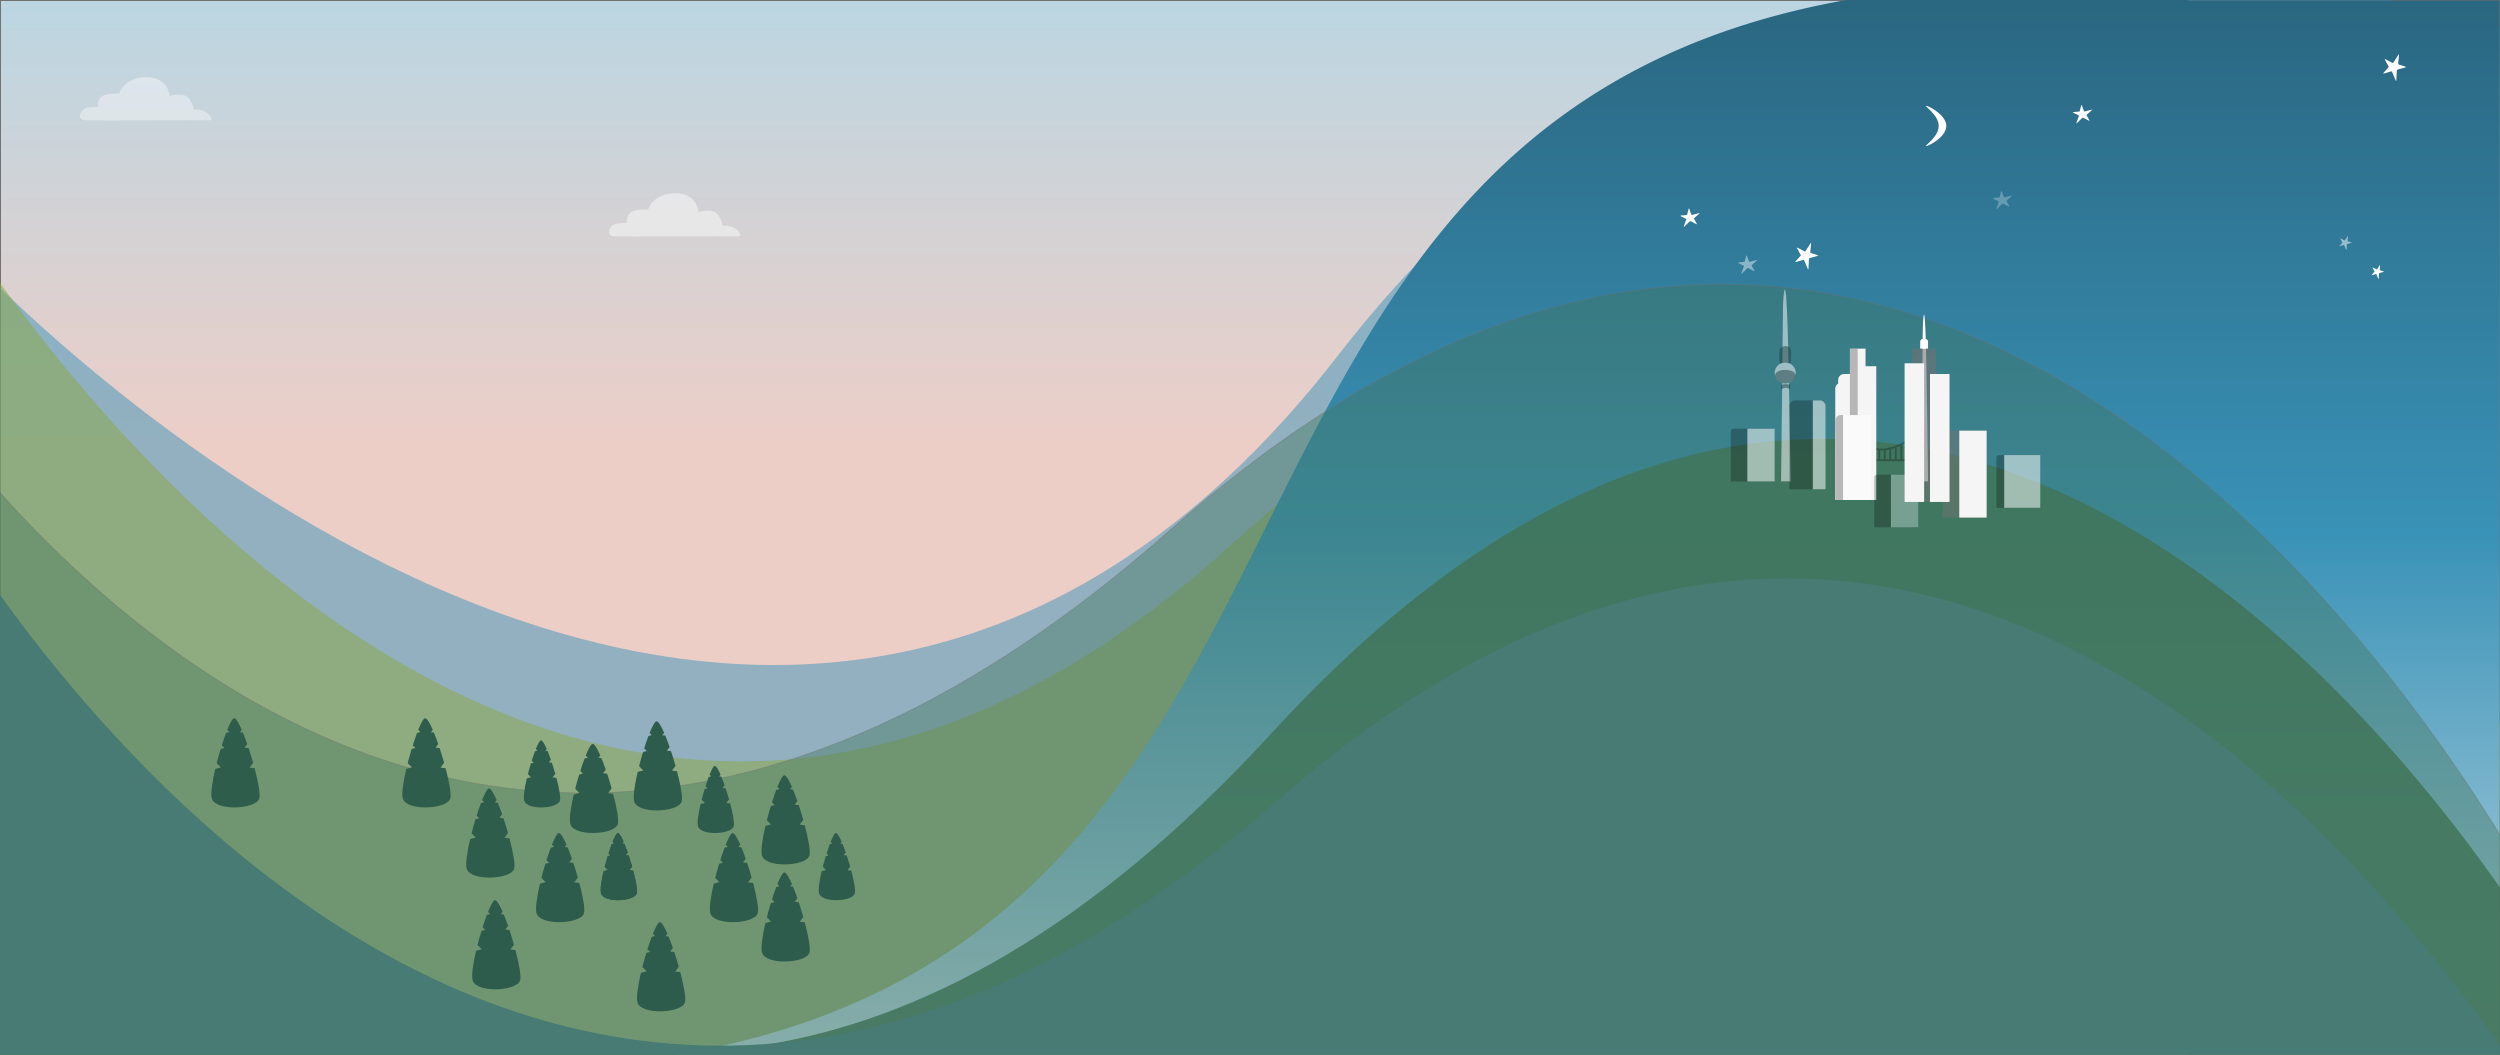 <?xml version="1.0" encoding="UTF-8" standalone="no"?>
<svg
   width="2560"
   height="1080"
   viewBox="0 0 2560 1080"
   version="1.1"
   id="svg131"
   sodipodi:docname="dashboard-background.svg"
   inkscape:version="1.1.1 (3bf5ae0d25, 2021-09-20)"
   xmlns:inkscape="http://www.inkscape.org/namespaces/inkscape"
   xmlns:sodipodi="http://sodipodi.sourceforge.net/DTD/sodipodi-0.dtd"
   xmlns:xlink="http://www.w3.org/1999/xlink"
   xmlns="http://www.w3.org/2000/svg"
   xmlns:svg="http://www.w3.org/2000/svg">
  <rect x="0" y="0" width="2560" height="1080" fill="#333333" stroke="none"/>
  <sodipodi:namedview
     id="namedview133"
     pagecolor="#ffffff"
     bordercolor="#666666"
     borderopacity="1.0"
     inkscape:pageshadow="2"
     inkscape:pageopacity="0.0"
     inkscape:pagecheckerboard="0"
     showgrid="false"
     inkscape:zoom="0.35603932"
     inkscape:cx="2654.2013"
     inkscape:cy="608.07891"
     inkscape:window-width="2471"
     inkscape:window-height="976"
     inkscape:window-x="1048"
     inkscape:window-y="214"
     inkscape:window-maximized="0"
     inkscape:current-layer="svg131" />
  <defs
     id="defs23">
    <linearGradient
       id="linear-gradient"
       x1="0.5"
       x2="0.5"
       y2="0.426"
       gradientUnits="objectBoundingBox">
      <stop
         offset="0"
         stop-color="#bbd6e2"
         id="stop2" />
      <stop
         offset="1"
         stop-color="#edcec7"
         id="stop4" />
    </linearGradient>
    <linearGradient
       id="linear-gradient-2"
       x1="8710.998"
       x2="8710.998"
       y2="26398.388"
       gradientUnits="userSpaceOnUse"
       gradientTransform="matrix(1.305,0,0,0.767,-9737.553,-19155.465)"
       y1="24967.984">
      <stop
         offset="0"
         stop-color="#2a6680"
         id="stop7" />
      <stop
         offset="0.502"
         stop-color="#3992b7"
         id="stop9" />
      <stop
         offset="1"
         stop-color="#bbd6e2"
         id="stop11" />
    </linearGradient>
    <clipPath
       id="clip-path">
      <path
         id="Subtraction_3"
         data-name="Subtraction 3"
         d="M23.566,91.3h0a56.056,56.056,0,0,1-7.839-.529,36.861,36.861,0,0,1-6.96-1.627A18.15,18.15,0,0,1,3.449,86.36a8.358,8.358,0,0,1-2.909-4C-.173,80.086-.18,76.06.519,70.4A179.351,179.351,0,0,1,4.011,51.871L9.775,50.3,5.459,45.984c1.23-4.8,2.6-9.672,4.06-14.483l3.853-1.051-2.691-2.691c1.473-4.64,2.943-8.908,4.37-12.686l3.379-.921-2.176-2.175C19.022,5.08,21.29.985,22.812.135A1.047,1.047,0,0,1,23.327,0c2.192,0,5.462,6.457,7.819,11.873L29.34,14.293l2.982.366c1.425,3.474,2.911,7.428,4.414,11.753L34,30.079l4.156.51c1.626,4.9,3.18,9.961,4.617,15.036l-3.65,4.888,5.164.634c1.972,7.45,3.46,14.182,4.306,19.469a63.656,63.656,0,0,1,.8,7.177,13.59,13.59,0,0,1-.376,4.568,7.971,7.971,0,0,1-3.165,3.8,22.561,22.561,0,0,1-5.944,2.805A45.965,45.965,0,0,1,32.155,90.7,61.491,61.491,0,0,1,23.566,91.3Z"
         transform="translate(12880.65 2000.813)"
         fill="#2e5c4c"
         opacity="0.746" />
    </clipPath>
    <clipPath
       id="clip-path-2">
      <path
         id="Subtraction_5"
         data-name="Subtraction 5"
         d="M17.748,68.756h0a42.214,42.214,0,0,1-5.9-.4A27.759,27.759,0,0,1,6.6,67.133a13.669,13.669,0,0,1-4-2.1A6.294,6.294,0,0,1,.407,62.026C-.13,60.312-.135,57.28.391,53.015a135.068,135.068,0,0,1,2.63-13.951L7.362,37.88l-3.25-3.25c.927-3.614,1.956-7.284,3.058-10.907l2.9-.792L8.044,20.905c1.109-3.494,2.217-6.708,3.291-9.554l2.545-.694L12.241,9.02C14.326,3.826,16.034.742,17.18.1a.789.789,0,0,1,.388-.1c1.651,0,4.113,4.863,5.888,8.942L22.1,10.764l2.246.276c1.073,2.616,2.192,5.594,3.324,8.851L25.6,22.652l3.13.384c1.225,3.692,2.395,7.5,3.477,11.324l-2.749,3.681,3.889.477c1.485,5.611,2.606,10.681,3.243,14.662a47.939,47.939,0,0,1,.6,5.4,10.234,10.234,0,0,1-.283,3.44,6,6,0,0,1-2.383,2.86A16.991,16.991,0,0,1,30.054,67a34.616,34.616,0,0,1-5.838,1.309A46.308,46.308,0,0,1,17.748,68.756Z"
         transform="translate(12880.65 2000.813)"
         fill="#2e5c4c"
         opacity="0.746" />
    </clipPath>
    <clipPath
       id="clip-path-7">
      <path
         id="Subtraction_10"
         data-name="Subtraction 10"
         d="M17.748,68.756h0a42.216,42.216,0,0,1-5.9-.4A27.76,27.76,0,0,1,6.6,67.133a13.668,13.668,0,0,1-4-2.1A6.294,6.294,0,0,1,.407,62.026C-.13,60.312-.135,57.28.391,53.015a135.068,135.068,0,0,1,2.63-13.951L7.362,37.88l-3.25-3.25c.927-3.614,1.956-7.284,3.058-10.907l2.9-.792L8.044,20.905c1.109-3.494,2.217-6.708,3.291-9.554l2.545-.694L12.241,9.02C14.326,3.826,16.034.742,17.18.1a.789.789,0,0,1,.388-.1c1.651,0,4.113,4.863,5.888,8.942L22.1,10.764l2.246.276c1.073,2.616,2.192,5.594,3.324,8.851L25.6,22.652l3.13.384c1.225,3.692,2.395,7.5,3.477,11.324l-2.749,3.681,3.889.477c1.485,5.611,2.606,10.681,3.243,14.662a47.94,47.94,0,0,1,.6,5.4,10.234,10.234,0,0,1-.283,3.44,6,6,0,0,1-2.383,2.86A16.991,16.991,0,0,1,30.054,67a34.616,34.616,0,0,1-5.838,1.309A46.309,46.309,0,0,1,17.748,68.756Z"
         transform="translate(12880.65 2000.813)"
         fill="#2e5c4c"
         opacity="0.746" />
    </clipPath>
    <clipPath
       id="clip-dashboard-background">
      <rect
         width="2560"
         height="1080"
         id="rect20" />
    </clipPath>
    <linearGradient
       inkscape:collect="always"
       xlink:href="#linear-gradient"
       id="linearGradient9308"
       gradientUnits="userSpaceOnUse"
       x1="831.384"
       x2="831.384"
       y2="708.34"
       gradientTransform="scale(1.54,0.65)"
       y1="0" />
    <linearGradient
       inkscape:collect="always"
       xlink:href="#linear-gradient"
       id="linearGradient9310"
       gradientUnits="userSpaceOnUse"
       x1="831.384"
       x2="831.384"
       y2="708.34"
       gradientTransform="scale(1.54,0.65)"
       y1="0" />
  </defs>
  <g
     id="background-sky"
     stroke="#707070"
     stroke-width="1"
     fill="url(#linear-gradient)"
     style="fill:url(#linearGradient9310)">
    <rect
       width="2560"
       height="1080"
       stroke="none"
       id="rect25"
       style="fill:url(#linearGradient9308)"
       x="0"
       y="0" />
    <rect
       x="0.5"
       y="0.5"
       width="2559"
       height="1079"
       fill="none"
       id="rect27" />
  </g>
  <path
     id="background-sea"
     d="m -28.221,266.307 v 856.154 l 2948.369,-37.865 31.335,-894.395 c 0,0 -986.555,-595.732 -1580.463,172.639 C 777.112,1131.211 -28.221,266.307 -28.221,266.307 Z"
     fill="#3992b7"
     opacity="0.503" />
  <path
     id="background-mid-green"
     d="m -53.539,1111.658 h 2687.95 V 834.414 c 0,0 -648.3,-938.691 -1370.978,-279.023 C 540.755,1215.059 -53.54,209.551 -53.54,209.551 Z"
     fill="#8da843"
     opacity="0.5" />
  <path
     id="night-sky"
     d="m 693.447,1080 c 6.49,-1.107 13.082,-2.3 19.587,-3.561 22.889,-4.418 45.311,-9.674 66.645,-15.621 20.883,-5.824 41.374,-12.482 60.905,-19.8 19.029,-7.125 37.729,-15.088 55.579,-23.67 17.357,-8.35 34.4,-17.516 50.657,-27.252 15.778,-9.445 31.309,-19.719 46.152,-30.525 14.357,-10.457 28.5,-21.73 42.05,-33.514 13.052,-11.35 25.956,-23.527 38.353,-36.193 11.919,-12.178 23.721,-25.158 35.076,-38.576 10.853,-12.828 21.686,-26.51 32.2,-40.668 19.405,-26.129 38.185,-54.389 57.412,-86.395 35.874,-59.717 67.578,-123.172 98.232,-184.535 l 0.07,-0.137 0.02,-0.04 v -0.01 l 0.559,-1.117 0.02,-0.03 0.01,-0.02 c 17,-34.025 34.568,-69.209 52.709,-103.482 9.745,-18.416 18.825,-35.012 27.753,-50.744 10.046,-17.693 19.664,-33.895 29.415,-49.525 10.461,-16.758 21.105,-32.873 31.639,-47.885 11.269,-16.062 22.848,-31.486 34.411,-45.854 12.26,-15.225 24.955,-29.83 37.748,-43.41 13.442,-14.279 27.449,-27.926 41.633,-40.566 14.8,-13.2 30.309,-25.752 46.071,-37.311 16.394,-12.016 33.579,-23.336 51.079,-33.65 a 633.37,633.37 0 0 1 56.63,-29.586 c 20.06,-9.234 41.171,-17.684 62.739,-25.119 22.208,-7.652 45.563,-14.463 69.411,-20.236 24.488,-5.937 50.271,-10.971 76.634,-14.967 27,-4.088 55.4,-7.207 84.409,-9.268 29.663,-2.113 60.87,-3.186 92.747,-3.186 23.122,0 47.22,0.564 71.632,1.682 24.63,1.123 50.321,2.854 76.358,5.139 V 0.511 h 319.5 v 1079 h -319.5 v 0.5 z"
     fill="url(#linear-gradient-2)"
     style="fill:url(#linear-gradient-2)" />
  <path
     id="foreground-hill"
     d="m 2633.077,1454.658 v -430.842 c 0,0 -587.32,-1084.334 -1330.664,-273.426 -743.344,810.908 -1334.6,-141.361 -1334.6,-141.361 l -80.675,845.629 z"
     fill="#41755b"
     opacity="0.874" />
  <path
     id="background-highlight"
     d="m -196.068,1085.936 2796.75,40.57 V 925.668 c 0,0 -570.824,-1120.141 -1401.465,-383.82 C 368.576,1278.169 -165.519,276.09 -165.519,276.09 Z"
     fill="#41755b"
     stroke="#707070"
     stroke-width="1"
     opacity="0.403"
     style="isolation:isolate;mix-blend-mode:screen" />
  <g
     id="city"
     transform="translate(324.307,12)">
    <g
       id="building_"
       data-name="building "
       transform="translate(-14578,-1968.409)"
       opacity="0.51">
      <path
         id="Path_1098"
         data-name="Path 1098"
         d="M 3,0 H 45 V 54 H 0 V 3 A 3,3 0 0 1 3,0 Z"
         transform="translate(16026,2395.409)"
         opacity="0.503" />
      <rect
         id="Rectangle_174"
         data-name="Rectangle 174"
         width="28"
         height="54"
         transform="translate(16043,2395.409)"
         fill="#ffffff"
         x="0"
         y="0" />
    </g>
    <g
       id="tv_tower"
       data-name="tv tower"
       transform="translate(-15172,-1462.837)"
       opacity="0.507">
      <circle
         id="Ellipse_55"
         data-name="Ellipse 55"
         cx="10.764"
         cy="10.764"
         r="10.764"
         transform="translate(16665,1821.967)"
         fill="#ffffff" />
      <g
         id="Group_109"
         data-name="Group 109"
         transform="translate(16665.357,1747.357)">
        <path
           id="Path_1093"
           data-name="Path 1093"
           d="m 16690.895,2301.68 c 0,0 1.975,-163.008 1.912,-174.256 -0.06,-11.248 2.254,-43.564 4.2,0 1.946,43.564 3.666,174.256 3.666,174.256 z"
           transform="translate(-16684.75,-2105.313)"
           fill="#ffffff" />
        <path
           id="Path_1092"
           data-name="Path 1092"
           d="m 16693.658,2189.194 c -0.291,0.342 -0.414,2.947 0,3.427 0.141,0.163 0.5,0.67 1.035,0.542 0.85,-0.2 2.27,-1.271 3.885,-1.271 1.652,0 2.756,1.041 3.52,1.271 0.268,0.081 0.586,-0.4 0.68,-0.542 0.289,-0.452 0.6,-2.935 0.229,-3.427 -0.371,-0.492 -1.982,-1 -4.428,-1 -2.446,0 -4.632,0.659 -4.921,1 z"
           transform="translate(-16687.514,-2091.354)"
           opacity="0.502" />
        <path
           id="Path_1094"
           data-name="Path 1094"
           d="m 16693.723,2191.809 c -0.359,1.232 -0.514,10.636 0,12.371 0.174,0.588 0.625,2.42 1.291,1.957 1.061,-0.735 2.3,-0.781 4.842,-0.9 a 9.047,9.047 0 0 1 4.383,0.9 14,14 0 0 0 0.848,-1.957 c 0.359,-1.633 0.752,-10.6 0.285,-12.371 -0.467,-1.771 -2.471,-3.616 -5.516,-3.616 -3.045,0 -5.772,2.384 -6.133,3.616 z"
           transform="translate(-16689.082,-2130.302)"
           opacity="0.496" />
        <path
           id="Path_1091"
           data-name="Path 1091"
           d="m 12.033,0 c 5.945,0 10.6,2.034 10.6,5.856 0,1.8 -2.5,4.632 -3.168,5.128 -1.911,1.339 -4.29,2.855 -7.428,2.855 A 9.308,9.308 0 0 1 5.331,11.426 C 3.798,10.26 1.631,7.556 1.631,5.855 1.627,2.034 6.089,0 12.033,0 Z"
           transform="translate(-1.627,82.298)"
           opacity="0.507" />
      </g>
    </g>
    <g
       id="bridge"
       transform="translate(-14097.302,-2261.522)"
       opacity="0.261">
      <path
         id="Path_1095"
         data-name="Path 1095"
         d="m 15674.3,2720.757 h 52.461 v -20.234 c 0,0 -13.477,9.363 -26.592,9.363 -13.115,0 -25.869,-9.363 -25.869,-9.363 z"
         fill="none"
         stroke="#000000"
         stroke-width="2" />
      <line
         id="Line_32"
         data-name="Line 32"
         x1="0.16"
         y2="14.239"
         transform="translate(15685.997,2706.997)"
         fill="none"
         stroke="#000000"
         stroke-width="2"
         y1="0"
         x2="0" />
      <line
         id="Line_33"
         data-name="Line 33"
         y2="12.306"
         transform="translate(15691.657,2708.93)"
         fill="none"
         stroke="#000000"
         stroke-width="2"
         x1="0"
         y1="0"
         x2="0" />
      <line
         id="Line_34"
         data-name="Line 34"
         y2="11.321"
         transform="translate(15697.317,2709.915)"
         fill="none"
         stroke="#000000"
         stroke-width="2"
         x1="0"
         y1="0"
         x2="0" />
      <line
         id="Line_35"
         data-name="Line 35"
         y2="11.321"
         transform="translate(15702.979,2709.915)"
         fill="none"
         stroke="#000000"
         stroke-width="2"
         x1="0"
         y1="0"
         x2="0" />
      <line
         id="Line_36"
         data-name="Line 36"
         y2="12.735"
         transform="translate(15708.639,2708.5)"
         fill="none"
         stroke="#000000"
         stroke-width="2"
         x1="0"
         y1="0"
         x2="0" />
      <line
         id="Line_37"
         data-name="Line 37"
         y2="14"
         transform="translate(15714.299,2706.997)"
         fill="none"
         stroke="#000000"
         stroke-width="2"
         x1="0"
         y1="0"
         x2="0" />
      <line
         id="Line_38"
         data-name="Line 38"
         y2="16.981"
         transform="translate(15680.336,2704.254)"
         fill="none"
         stroke="#000000"
         stroke-width="2"
         x1="0"
         y1="0"
         x2="0" />
      <line
         id="Line_39"
         data-name="Line 39"
         y2="16.981"
         transform="translate(15719.96,2704.254)"
         fill="none"
         stroke="#000000"
         stroke-width="2"
         x1="0"
         y1="0"
         x2="0" />
    </g>
    <g
       id="building">
      <path
         id="Rectangle_164"
         data-name="Rectangle 164"
         d="m 6,0 h 8 V 129 H 0 V 6 A 6,6 0 0 1 6,0 Z"
         transform="translate(1558,371)"
         fill="#f5f5f5" />
      <path
         id="Rectangle_163"
         data-name="Rectangle 163"
         d="M 6,0 H 17 V 120 H 0 V 6 A 6,6 0 0 1 6,0 Z"
         transform="translate(1555,380)"
         fill="#f5f5f5" />
      <rect
         id="Rectangle_165"
         data-name="Rectangle 165"
         width="16"
         height="155"
         transform="translate(1570,345)"
         fill="#f5f5f5"
         x="0"
         y="0" />
      <rect
         id="Rectangle_166"
         data-name="Rectangle 166"
         width="14"
         height="137"
         transform="translate(1583,363)"
         fill="#f5f5f5"
         x="0"
         y="0" />
      <rect
         id="Rectangle_167"
         data-name="Rectangle 167"
         width="8"
         height="155"
         transform="translate(1570,345)"
         fill="#777777"
         opacity="0.497"
         x="0"
         y="0" />
      <path
         id="Building-2"
         data-name="Building"
         d="M 6,0 H 37 V 87 H 0 V 6 A 6,6 0 0 1 6,0 Z"
         transform="translate(1555,413)"
         fill="#fafafa" />
      <path
         id="Rectangle_169"
         data-name="Rectangle 169"
         d="M 6,0 H 8 V 87 H 0 V 6 A 6,6 0 0 1 6,0 Z"
         transform="translate(1555,413)"
         fill="#777777"
         opacity="0.5" />
    </g>
    <g
       id="building-3"
       data-name="building"
       transform="translate(1508,398.087)"
       opacity="0.512">
      <path
         id="Rectangle_161"
         data-name="Rectangle 161"
         d="m 6,0 h 23 a 6,6 0 0 1 6,6 V 91 H 0 V 6 A 6,6 0 0 1 6,0 Z"
         transform="translate(0,-0.087)"
         opacity="0.501" />
      <path
         id="Rectangle_162"
         data-name="Rectangle 162"
         d="m 0,0 h 7 a 6,6 0 0 1 6,6 V 91 H 0 Z"
         transform="translate(24,-0.087)"
         fill="#ffffff" />
    </g>
    <g
       id="building_2"
       data-name="building "
       transform="translate(-14306,-1941.409)"
       opacity="0.51">
      <path
         id="Path_1100"
         data-name="Path 1100"
         d="M 3,0 H 45 V 54 H 0 V 3 A 3,3 0 0 1 3,0 Z"
         transform="translate(16026,2395.409)"
         opacity="0.502" />
      <rect
         id="Rectangle_174-2"
         data-name="Rectangle 174"
         width="37"
         height="54"
         transform="translate(16034,2395.409)"
         fill="#ffffff"
         x="0"
         y="0" />
    </g>
    <g
       id="building_3"
       data-name="building "
       transform="translate(-14431,-1921.409)"
       opacity="0.51">
      <path
         id="Rectangle_173"
         data-name="Rectangle 173"
         d="M 3,0 H 45 V 54 H 0 V 3 A 3,3 0 0 1 3,0 Z"
         transform="translate(16026,2395.409)"
         opacity="0.5" />
      <path
         id="Path_1662"
         data-name="Path 1662"
         d="M 0,0 H 28 V 54 H 0 Z"
         transform="translate(16043,2395.409)"
         fill="#abc9be" />
    </g>
    <g
       id="building_4"
       data-name="building "
       transform="translate(-14361,-1965.909)">
      <path
         id="Path_1099"
         data-name="Path 1099"
         d="M 3,0 H 45 V 89 H 0 V 3 A 3,3 0 0 1 3,0 Z"
         transform="translate(16026,2394.909)"
         fill="#737373"
         opacity="0.498" />
      <rect
         id="Rectangle_174-3"
         data-name="Rectangle 174"
         width="28"
         height="89"
         transform="translate(16043,2394.909)"
         fill="#f5f5f5"
         x="0"
         y="0" />
    </g>
    <g
       id="building-4"
       data-name="building">
      <path
         id="Path_1097"
         data-name="Path 1097"
         d="m 16690.895,2276.1 c 0,0 1.369,-141.771 1.326,-151.553 -0.04,-9.782 1.563,-37.888 2.91,0 1.347,37.888 2.541,151.553 2.541,151.553 z"
         transform="translate(-15047.672,-1795.209)"
         fill="#ffffff" />
      <g
         id="building-5"
         data-name="building">
        <rect
           id="Rectangle_172"
           data-name="Rectangle 172"
           width="24"
           height="157"
           transform="translate(1634,345)"
           fill="#737373"
           opacity="0.596"
           x="0"
           y="0" />
        <path
           id="Path_1096"
           data-name="Path 1096"
           d="M 0,0 H 20 V 142 H 0 Z"
           transform="translate(1626,360)"
           fill="#f5f5f5" />
        <rect
           id="Rectangle_171"
           data-name="Rectangle 171"
           width="20"
           height="131"
           transform="translate(1652,371)"
           fill="#f5f5f5"
           x="0"
           y="0" />
      </g>
      <path
         id="Rectangle_175"
         data-name="Rectangle 175"
         d="m 3,0 h 2 a 3,3 0 0 1 3,3 v 7 H 0 V 3 A 3,3 0 0 1 3,0 Z"
         transform="translate(1642,335)"
         fill="#ffffff" />
    </g>
  </g>
  <g
     id="trees"
     transform="translate(334.307,313)">
    <g
       id="tree"
       transform="translate(-12566,-1575.219)"
       clip-path="url(#clip-path)">
      <rect
         id="Rectangle_143"
         data-name="Rectangle 143"
         width="83"
         height="119"
         transform="translate(12863,1992.925)"
         fill="#2e5c4c"
         x="0"
         y="0" />
    </g>
    <g
       id="tree-2"
       data-name="tree"
       transform="translate(-12500.584,-1529.57)"
       clip-path="url(#clip-path-2)">
      <rect
         id="Rectangle_144"
         data-name="Rectangle 144"
         width="62.507"
         height="89.618"
         transform="translate(12867.358,1994.873)"
         fill="#2e5c4c"
         x="0"
         y="0" />
    </g>
    <g
       id="tree-3"
       data-name="tree"
       transform="translate(-12631.416,-1552.112)"
       clip-path="url(#clip-path)">
      <rect
         id="Rectangle_145"
         data-name="Rectangle 145"
         width="83"
         height="119"
         transform="translate(12863,1992.925)"
         fill="#2e5c4c"
         x="0"
         y="0" />
    </g>
    <g
       id="tree-4"
       data-name="tree"
       transform="translate(-12435.168,-1519.925)"
       clip-path="url(#clip-path)">
      <rect
         id="Rectangle_146"
         data-name="Rectangle 146"
         width="83"
         height="119"
         transform="translate(12863,1992.925)"
         fill="#2e5c4c"
         x="0"
         y="0" />
    </g>
    <g
       id="tree-5"
       data-name="tree"
       transform="translate(-12562.66,-1369.515)"
       clip-path="url(#clip-path)">
      <rect
         id="Rectangle_147"
         data-name="Rectangle 147"
         width="83"
         height="119"
         transform="translate(12863,1992.925)"
         fill="#2e5c4c"
         x="0"
         y="0" />
    </g>
    <g
       id="tree-6"
       data-name="tree"
       transform="translate(-12435.168,-1420.51)"
       clip-path="url(#clip-path)">
      <rect
         id="Rectangle_148"
         data-name="Rectangle 148"
         width="83"
         height="119"
         transform="translate(12863,1992.925)"
         fill="#2e5c4c"
         x="0"
         y="0" />
    </g>
    <g
       id="tree-7"
       data-name="tree"
       transform="translate(-12678.531,-1555.787)"
       clip-path="url(#clip-path-7)">
      <rect
         id="Rectangle_149"
         data-name="Rectangle 149"
         width="62.507"
         height="89.618"
         transform="translate(12867.358,1994.873)"
         fill="#2e5c4c"
         x="0"
         y="0" />
    </g>
    <g
       id="tree-8"
       data-name="tree"
       transform="translate(-12737.54,-1506.463)"
       opacity="0.996"
       clip-path="url(#clip-path)">
      <rect
         id="Rectangle_150"
         data-name="Rectangle 150"
         width="83"
         height="119"
         transform="translate(12863,1992.925)"
         fill="#2e5c4c"
         x="0"
         y="0" />
    </g>
    <g
       id="tree-9"
       data-name="tree"
       transform="translate(-12666.023,-1460.813)"
       clip-path="url(#clip-path)">
      <rect
         id="Rectangle_151"
         data-name="Rectangle 151"
         width="83"
         height="119"
         transform="translate(12863,1992.925)"
         fill="#2e5c4c"
         x="0"
         y="0" />
    </g>
    <g
       id="tree-10"
       data-name="tree"
       transform="translate(-12731.439,-1392.057)"
       clip-path="url(#clip-path)">
      <rect
         id="Rectangle_152"
         data-name="Rectangle 152"
         width="83"
         height="119"
         transform="translate(12863,1992.925)"
         fill="#2e5c4c"
         x="0"
         y="0" />
    </g>
    <g
       id="tree-11"
       data-name="tree"
       transform="translate(-12488.076,-1460.813)"
       clip-path="url(#clip-path)">
      <rect
         id="Rectangle_154"
         data-name="Rectangle 154"
         width="83"
         height="119"
         transform="translate(12863,1992.925)"
         fill="#2e5c4c"
         x="0"
         y="0" />
    </g>
    <g
       id="tree-12"
       data-name="tree"
       transform="translate(-12599.876,-1460.813)"
       clip-path="url(#clip-path-2)">
      <rect
         id="Rectangle_155"
         data-name="Rectangle 155"
         width="62.507"
         height="89.618"
         transform="translate(12867.358,1994.873)"
         fill="#2e5c4c"
         x="0"
         y="0" />
    </g>
    <g
       id="tree-13"
       data-name="tree"
       transform="translate(-12376.584,-1460.813)"
       clip-path="url(#clip-path-2)">
      <rect
         id="Rectangle_156"
         data-name="Rectangle 156"
         width="62.507"
         height="89.618"
         transform="translate(12867.358,1994.873)"
         fill="#2e5c4c"
         x="0"
         y="0" />
    </g>
    <g
       id="tree-14"
       data-name="tree"
       transform="translate(-12802.956,-1578.329)"
       opacity="0.996"
       clip-path="url(#clip-path)">
      <rect
         id="Rectangle_309"
         data-name="Rectangle 309"
         width="83"
         height="119"
         transform="translate(12863,1992.925)"
         fill="#2e5c4c"
         x="0"
         y="0" />
    </g>
    <g
       id="tree-15"
       data-name="tree"
       transform="translate(-12998.541,-1578.329)"
       opacity="0.996"
       clip-path="url(#clip-path)">
      <rect
         id="Rectangle_446"
         data-name="Rectangle 446"
         width="83"
         height="119"
         transform="translate(12863,1992.925)"
         fill="#2e5c4c"
         x="0"
         y="0" />
    </g>
    <g
       id="tree-16"
       data-name="tree"
       transform="translate(-12599.877,-1460.813)"
       clip-path="url(#clip-path-2)">
      <rect
         id="Rectangle_447"
         data-name="Rectangle 447"
         width="62.507"
         height="89.618"
         transform="translate(12867.358,1994.873)"
         fill="#2e5c4c"
         x="0"
         y="0" />
    </g>
  </g>
  <path
     id="foreground-hill-dk-green"
     d="m -70.7,500.51 -27.781,834.619 H 2685.14 v -60.717 c 0,0 -571.108,-1161.992 -1379.335,-452.777 C 497.578,1530.85 -70.7,500.51 -70.7,500.51 Z"
     fill="#477b73" />
  <g
     id="stars-moon">
    <g
       id="stars"
       transform="translate(305.064,-49.39)">
      <path
         id="star"
         d="m 16151.36,19687.822 c 0.05,-0.336 -1.881,-6.8 -1.51,-6.9 0.371,-0.1 5.265,4.863 5.555,4.893 0.29,0.03 6.352,-5.92 6.581,-5.8 0.229,0.12 -2.889,7.533 -2.77,7.811 0.119,0.278 5.612,3.4 5.612,3.793 0,0.393 -7.316,-0.02 -7.728,0.326 -0.412,0.349 -2.617,8.518 -2.986,8.518 -0.369,0 -1.172,-8.318 -1.387,-8.518 -0.215,-0.2 -7.05,0.322 -7.236,0 -0.186,-0.322 5.82,-3.787 5.869,-4.123 z"
         transform="rotate(28,47661.641,-19416.13)"
         fill="#ffffff"
         opacity="0.43" />
      <path
         id="star-2"
         data-name="star"
         d="m 16151.36,19687.822 c 0.05,-0.336 -1.881,-6.8 -1.51,-6.9 0.371,-0.1 5.265,4.863 5.555,4.893 0.29,0.03 6.352,-5.92 6.581,-5.8 0.229,0.12 -2.889,7.533 -2.77,7.811 0.119,0.278 5.612,3.4 5.612,3.793 0,0.393 -7.316,-0.02 -7.728,0.326 -0.412,0.349 -2.617,8.518 -2.986,8.518 -0.369,0 -1.172,-8.318 -1.387,-8.518 -0.215,-0.2 -7.05,0.322 -7.236,0 -0.186,-0.322 5.82,-3.787 5.869,-4.123 z"
         transform="rotate(28,47728.4,-19558.448)"
         fill="#ffffff" />
      <path
         id="star-3"
         data-name="star"
         d="m 16152.929,19689.908 c 0.06,-0.426 -2.383,-8.619 -1.912,-8.746 0.471,-0.127 6.67,6.16 7.037,6.2 0.367,0.04 8.048,-7.5 8.338,-7.346 0.29,0.154 -3.659,9.543 -3.509,9.895 0.15,0.352 7.111,4.307 7.111,4.807 0,0.5 -9.271,-0.03 -9.791,0.412 -0.52,0.443 -3.315,10.793 -3.783,10.793 -0.468,0 -1.485,-10.539 -1.757,-10.793 -0.272,-0.254 -8.933,0.408 -9.169,0 -0.236,-0.408 7.372,-4.796 7.435,-5.222 z"
         transform="matrix(0.966,-0.259,0.259,0.966,-19164.354,-14526.047)"
         fill="#ffffff" />
      <path
         id="star-4"
         data-name="star"
         d="m 16151.36,19687.822 c 0.05,-0.336 -1.881,-6.8 -1.51,-6.9 0.371,-0.1 5.265,4.863 5.555,4.893 0.29,0.03 6.352,-5.92 6.581,-5.8 0.229,0.12 -2.889,7.533 -2.77,7.811 0.119,0.278 5.612,3.4 5.612,3.793 0,0.393 -7.316,-0.02 -7.728,0.326 -0.412,0.349 -2.617,8.518 -2.986,8.518 -0.369,0 -1.172,-8.318 -1.387,-8.518 -0.215,-0.2 -7.05,0.322 -7.236,0 -0.186,-0.322 5.82,-3.787 5.869,-4.123 z"
         transform="rotate(28,47924.497,-18925.723)"
         fill="#ffffff"
         opacity="0.259" />
      <path
         id="star-5"
         data-name="star"
         d="m 16151.36,19687.822 c 0.05,-0.336 -1.881,-6.8 -1.51,-6.9 0.371,-0.1 5.265,4.863 5.555,4.893 0.29,0.03 6.352,-5.92 6.581,-5.8 0.229,0.12 -2.889,7.533 -2.77,7.811 0.119,0.278 5.612,3.4 5.612,3.793 0,0.393 -7.316,-0.02 -7.728,0.326 -0.412,0.349 -2.617,8.518 -2.986,8.518 -0.369,0 -1.172,-8.318 -1.387,-8.518 -0.215,-0.2 -7.05,0.322 -7.236,0 -0.186,-0.322 5.82,-3.787 5.869,-4.123 z"
         transform="rotate(28,48141.859,-18805.253)"
         fill="#ffffff" />
      <path
         id="star-6"
         data-name="star"
         d="m 16152.929,19689.908 c 0.06,-0.426 -2.383,-8.619 -1.912,-8.746 0.471,-0.127 6.67,6.16 7.037,6.2 0.367,0.04 8.048,-7.5 8.338,-7.346 0.29,0.154 -3.659,9.543 -3.509,9.895 0.15,0.352 7.111,4.307 7.111,4.807 0,0.5 -9.271,-0.03 -9.791,0.412 -0.52,0.443 -3.315,10.793 -3.783,10.793 -0.468,0 -1.485,-10.539 -1.757,-10.793 -0.272,-0.254 -8.933,0.408 -9.169,0 -0.236,-0.408 7.372,-4.796 7.435,-5.222 z"
         transform="matrix(0.966,-0.259,0.259,0.966,-18562.354,-14719.048)"
         fill="#ffffff" />
      <path
         id="star-7"
         data-name="star"
         d="m 16149.522,19685.379 c 0.03,-0.23 -1.292,-4.674 -1.036,-4.742 0.256,-0.07 3.616,3.34 3.815,3.359 0.199,0.02 4.363,-4.066 4.521,-3.982 0.158,0.08 -1.984,5.174 -1.9,5.365 0.08,0.191 3.855,2.336 3.855,2.605 0,0.269 -5.026,-0.02 -5.309,0.223 -0.283,0.239 -1.8,5.852 -2.051,5.852 -0.251,0 -0.806,-5.713 -0.953,-5.852 -0.147,-0.139 -4.843,0.223 -4.971,0 -0.128,-0.223 3.996,-2.598 4.029,-2.828 z"
         transform="matrix(0.966,-0.259,0.259,0.966,-18605.354,-14535.616)"
         fill="#ffffff"
         opacity="0.501" />
      <path
         id="star-8"
         data-name="star"
         d="m 16149.522,19685.379 c 0.03,-0.23 -1.292,-4.674 -1.036,-4.742 0.256,-0.07 3.616,3.34 3.815,3.359 0.199,0.02 4.363,-4.066 4.521,-3.982 0.158,0.08 -1.984,5.174 -1.9,5.365 0.08,0.191 3.855,2.336 3.855,2.605 0,0.269 -5.026,-0.02 -5.309,0.223 -0.283,0.239 -1.8,5.852 -2.051,5.852 -0.251,0 -0.806,-5.713 -0.953,-5.852 -0.147,-0.139 -4.843,0.223 -4.971,0 -0.128,-0.223 3.996,-2.598 4.029,-2.828 z"
         transform="matrix(0.966,-0.259,0.259,0.966,-18572.4,-14505.89)"
         fill="#ffffff" />
    </g>
    <path
       id="moon"
       d="m 42.9,0 c 2.387,0 20.63,9.237 20.63,20.63 0,11.393 -18.246,20.631 -20.63,20.631 -2.384,0 12.852,-9.237 12.852,-20.63 C 55.752,9.238 40.509,0 42.9,0 Z"
       transform="translate(1929.479,108.346)"
       fill="#ffffff" />
  </g>
  <path
     id="cloud"
     d="m 629.522,242.042 c 6.349,0.308 123.343,-0.31 126.311,0 2.968,0.31 3.528,-3.084 -2.459,-7.6 -5.987,-4.516 -13.382,-3.181 -13.382,-3.181 0,0 -1.605,-10.49 -7.783,-13.986 -6.178,-3.496 -16.928,0 -16.928,0 0,0 -0.808,-19.294 -23.654,-19.427 -22.846,-0.133 -28.012,16.865 -28.012,16.865 0,0 -11.781,-0.9 -17.241,2.562 -5.46,3.462 -4.594,11.267 -4.594,11.267 0,0 -12.6,-1.392 -16.314,3.9 -3.714,5.292 -2.293,9.292 4.056,9.6 z"
     fill="#ffffff"
     opacity="0.462" />
  <path
     id="cloud-2"
     data-name="cloud"
     d="m 87.94,123.2 c 6.349,0.308 123.343,-0.31 126.311,0 2.968,0.31 3.528,-3.084 -2.459,-7.6 -5.987,-4.516 -13.382,-3.181 -13.382,-3.181 0,0 -1.605,-10.49 -7.783,-13.986 -6.178,-3.496 -16.928,0 -16.928,0 0,0 -0.808,-19.294 -23.654,-19.427 -22.846,-0.133 -28.012,16.865 -28.012,16.865 0,0 -11.781,-0.9 -17.241,2.562 -5.46,3.462 -4.594,11.267 -4.594,11.267 0,0 -12.6,-1.392 -16.314,3.9 -3.714,5.292 -2.293,9.292 4.056,9.6 z"
     fill="#ffffff"
     opacity="0.402" />
</svg>
